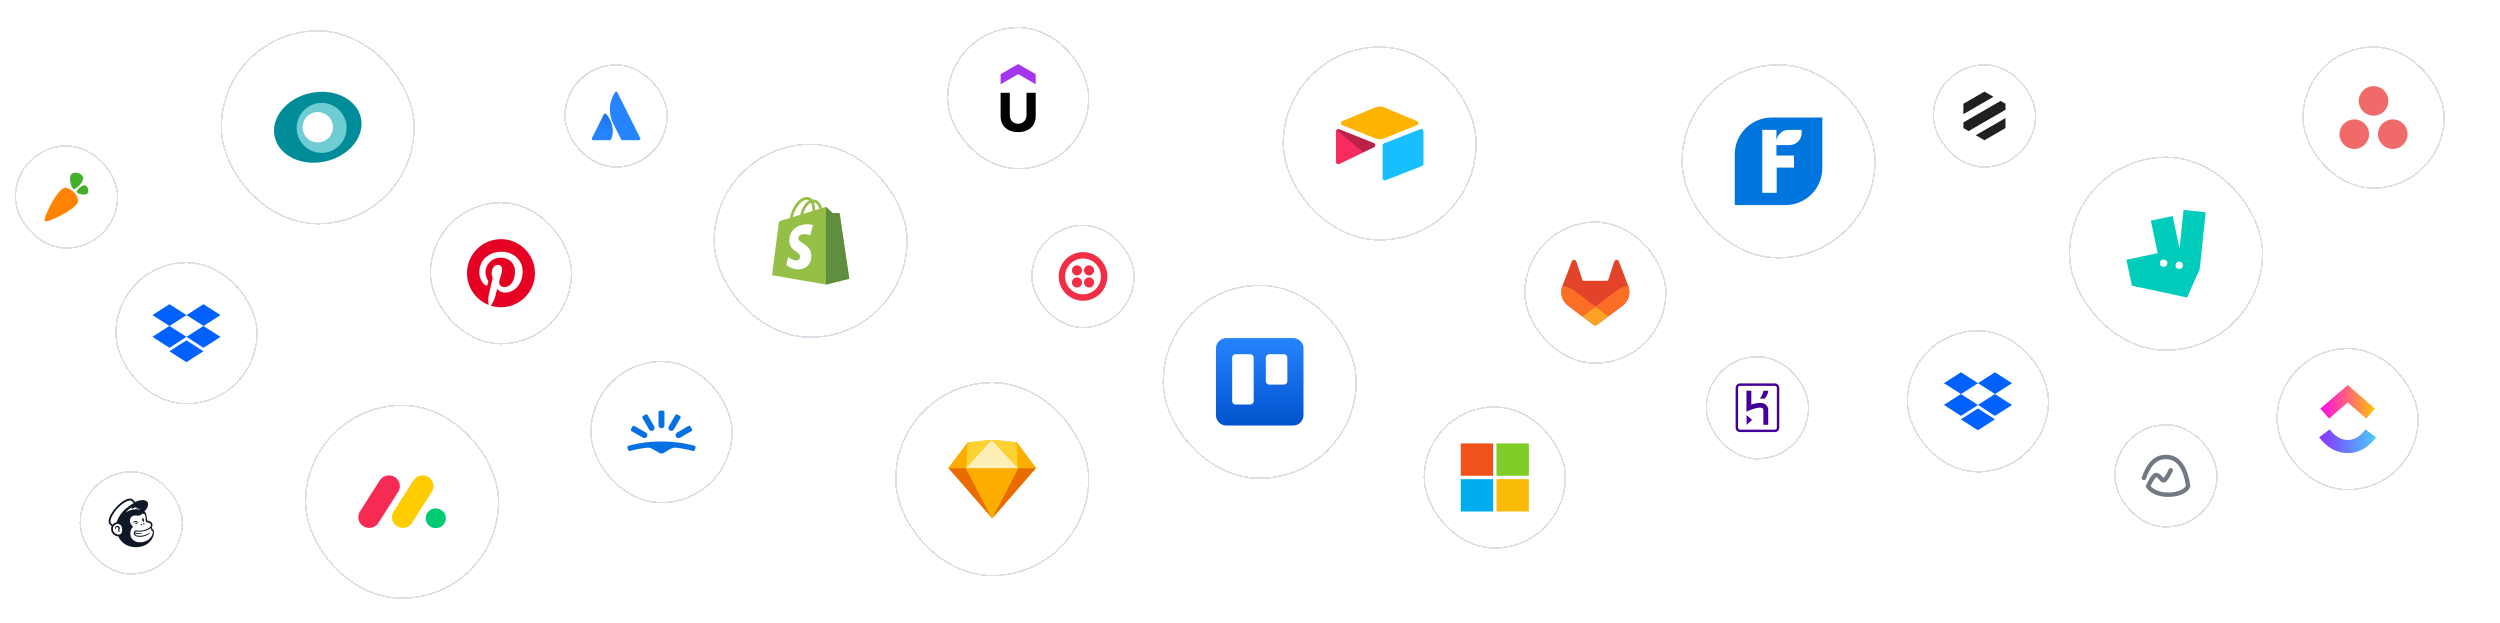 <svg width="1542" height="384" viewBox="0 0 1542 384" fill="none" xmlns="http://www.w3.org/2000/svg">
<rect width="1542" height="384" fill="white"/>
<g filter="url(#filter0_d_3_17260)">
<rect x="188" y="248.5" width="120" height="120" rx="60" fill="white" shape-rendering="crispEdges"/>
<rect x="188.5" y="249" width="119" height="119" rx="59.5" stroke="#DAE0E6" shape-rendering="crispEdges"/>
<path d="M227.717 324.608C226.524 324.611 225.351 324.297 224.318 323.698C223.286 323.099 222.431 322.236 221.841 321.198C221.26 320.168 220.97 318.999 221.002 317.817C221.035 316.634 221.389 315.483 222.025 314.486L234.127 295.482C234.747 294.46 235.626 293.621 236.676 293.051C237.725 292.481 238.908 292.199 240.101 292.236C241.295 292.264 242.459 292.609 243.474 293.235C244.49 293.862 245.322 294.746 245.883 295.799C247.011 297.933 246.87 300.499 245.519 302.502L233.425 321.506C232.812 322.462 231.967 323.247 230.969 323.79C229.971 324.332 228.853 324.614 227.717 324.608Z" fill="#F62B54"/>
<path d="M248.475 324.608C246.035 324.608 243.789 323.303 242.609 321.206C242.029 320.178 241.74 319.013 241.773 317.833C241.805 316.654 242.158 315.506 242.794 314.511L254.873 295.551C255.483 294.515 256.359 293.661 257.411 293.078C258.462 292.496 259.65 292.204 260.852 292.236C263.313 292.289 265.544 293.666 266.672 295.82C267.793 297.974 267.629 300.556 266.236 302.553L254.16 321.514C253.548 322.465 252.707 323.248 251.714 323.789C250.72 324.329 249.607 324.611 248.475 324.608Z" fill="#FFCC00"/>
<path d="M268.769 324.767C272.211 324.767 275 322.036 275 318.668C275 315.299 272.211 312.568 268.769 312.568C265.328 312.568 262.539 315.299 262.539 318.668C262.539 322.036 265.328 324.767 268.769 324.767Z" fill="#00CA72"/>
</g>
<g filter="url(#filter1_d_3_17260)">
<rect x="440" y="87.5" width="120" height="120" rx="60" fill="white" shape-rendering="crispEdges"/>
<rect x="440.5" y="88" width="119" height="119" rx="59.5" stroke="#DAE0E6" shape-rendering="crispEdges"/>
<path d="M517.911 130.898C517.874 130.625 517.635 130.474 517.438 130.458C517.241 130.441 513.397 130.383 513.397 130.383C513.397 130.383 510.182 127.261 509.865 126.943C509.547 126.625 508.927 126.721 508.686 126.793C508.686 126.793 508.082 126.98 507.071 127.294C506.901 126.745 506.653 126.071 506.297 125.394C505.153 123.21 503.477 122.055 501.451 122.052H501.444C501.303 122.052 501.163 122.065 501.023 122.077C500.963 122.005 500.903 121.935 500.84 121.866C499.957 120.922 498.826 120.462 497.47 120.502C494.855 120.577 492.249 122.467 490.137 125.822C488.651 128.183 487.52 131.15 487.199 133.446C484.195 134.377 482.095 135.027 482.049 135.042C480.532 135.518 480.485 135.565 480.287 136.994C480.14 138.074 476.173 168.75 476.173 168.75L509.418 174.5L523.827 170.918C523.827 170.918 517.949 131.171 517.911 130.898ZM505.406 127.809C504.641 128.046 503.77 128.315 502.826 128.607C502.807 127.283 502.65 125.44 502.032 123.848C504.017 124.224 504.994 126.47 505.406 127.809ZM501.087 129.147C499.345 129.686 497.443 130.275 495.536 130.865C496.073 128.811 497.09 126.766 498.339 125.425C498.804 124.926 499.454 124.371 500.224 124.053C500.948 125.563 501.105 127.701 501.087 129.147ZM497.523 122.243C498.137 122.23 498.654 122.365 499.096 122.655C498.389 123.022 497.706 123.55 497.064 124.237C495.403 126.02 494.13 128.787 493.622 131.457C492.038 131.947 490.489 132.428 489.063 132.868C489.963 128.666 493.485 122.36 497.523 122.243Z" fill="#95BF47"/>
<path d="M517.438 130.458C517.241 130.441 513.397 130.383 513.397 130.383C513.397 130.383 510.182 127.261 509.865 126.943C509.746 126.825 509.587 126.765 509.42 126.739L509.421 174.499L523.827 170.918C523.827 170.918 517.949 131.171 517.911 130.898C517.874 130.625 517.635 130.474 517.438 130.458Z" fill="#5E8E3E"/>
<path d="M501.433 137.867L499.76 144.128C499.76 144.128 497.893 143.279 495.68 143.418C492.435 143.623 492.401 145.67 492.434 146.184C492.61 148.984 499.977 149.595 500.39 156.154C500.715 161.313 497.653 164.843 493.241 165.122C487.945 165.456 485.03 162.332 485.03 162.332L486.152 157.559C486.152 157.559 489.087 159.773 491.436 159.625C492.97 159.528 493.518 158.28 493.463 157.397C493.232 153.745 487.234 153.96 486.855 147.959C486.535 142.909 489.852 137.791 497.171 137.33C499.99 137.148 501.433 137.867 501.433 137.867Z" fill="white"/>
</g>
<g filter="url(#filter2_d_3_17260)">
<rect x="136" y="17.5" width="120" height="120" rx="60" fill="white" shape-rendering="crispEdges"/>
<rect x="136.5" y="18" width="119" height="119" rx="59.5" stroke="#DAE0E6" shape-rendering="crispEdges"/>
<path d="M222.604 71.713C220.07 60.062 206.108 53.211 191.414 56.407C176.72 59.602 166.866 71.64 169.396 83.286C171.927 94.933 185.892 101.791 200.583 98.592C215.274 95.394 225.135 83.373 222.604 71.713ZM196.002 88.238C193.879 88.238 191.804 87.608 190.039 86.428C188.274 85.248 186.899 83.571 186.086 81.609C185.274 79.647 185.062 77.488 185.476 75.404C185.89 73.321 186.912 71.408 188.413 69.906C189.914 68.404 191.826 67.381 193.908 66.967C195.99 66.553 198.148 66.765 200.109 67.578C202.07 68.391 203.746 69.767 204.925 71.533C206.105 73.299 206.734 75.376 206.734 77.499C206.734 78.91 206.456 80.306 205.917 81.609C205.378 82.912 204.587 84.096 203.591 85.093C202.594 86.09 201.411 86.881 200.109 87.421C198.807 87.96 197.411 88.238 196.002 88.238Z" fill="#008C99"/>
<path d="M198.38 62.465C195.333 62.466 192.354 63.371 189.82 65.065C187.286 66.76 185.312 69.168 184.146 71.986C182.98 74.803 182.675 77.903 183.27 80.894C183.865 83.885 185.333 86.632 187.488 88.788C189.644 90.944 192.389 92.412 195.378 93.007C198.367 93.601 201.466 93.296 204.281 92.129C207.097 90.962 209.503 88.985 211.196 86.45C212.889 83.914 213.793 80.933 213.793 77.884C213.793 75.859 213.394 73.854 212.62 71.983C211.845 70.112 210.71 68.412 209.278 66.98C207.847 65.548 206.148 64.413 204.278 63.638C202.408 62.863 200.404 62.465 198.38 62.465ZM196.005 86.879C194.151 86.879 192.339 86.329 190.797 85.299C189.255 84.268 188.054 82.803 187.344 81.089C186.635 79.375 186.449 77.489 186.811 75.67C187.173 73.85 188.066 72.179 189.377 70.867C190.688 69.555 192.358 68.662 194.176 68.3C195.995 67.938 197.88 68.124 199.592 68.834C201.305 69.544 202.769 70.746 203.799 72.288C204.829 73.831 205.379 75.644 205.379 77.499C205.379 79.987 204.392 82.372 202.635 84.131C200.878 85.89 198.491 86.878 196.005 86.879Z" fill="#70CCD3"/>
</g>
<g filter="url(#filter3_d_3_17260)">
<rect x="265" y="123.5" width="88" height="88" rx="44" fill="white" shape-rendering="crispEdges"/>
<rect x="265.5" y="124" width="87" height="87" rx="43.5" stroke="#DAE0E6" shape-rendering="crispEdges"/>
<path d="M329.954 167.5C329.954 179.098 320.573 188.5 309 188.5C297.427 188.5 288.046 179.098 288.046 167.5C288.046 155.902 297.427 146.5 309 146.5C320.573 146.5 329.954 155.902 329.954 167.5Z" fill="white"/>
<path d="M309 146.5C297.427 146.5 288.046 155.902 288.046 167.5C288.046 176.397 293.566 183.999 301.361 187.059C301.178 185.398 301.012 182.842 301.434 181.029C301.815 179.39 303.891 170.59 303.891 170.59C303.891 170.59 303.264 169.332 303.264 167.472C303.264 164.552 304.953 162.372 307.056 162.372C308.844 162.372 309.707 163.717 309.707 165.33C309.707 167.132 308.562 169.826 307.972 172.323C307.478 174.413 309.018 176.117 311.075 176.117C314.799 176.117 317.662 172.182 317.662 166.501C317.662 161.473 314.057 157.957 308.909 157.957C302.947 157.957 299.447 162.439 299.447 167.071C299.447 168.876 300.141 170.811 301.007 171.863C301.178 172.071 301.203 172.253 301.152 172.465C300.993 173.129 300.639 174.555 300.57 174.847C300.479 175.231 300.266 175.313 299.869 175.128C297.252 173.907 295.616 170.072 295.616 166.992C295.616 160.368 300.419 154.284 309.461 154.284C316.73 154.284 322.379 159.475 322.379 166.413C322.379 173.65 317.826 179.475 311.506 179.475C309.382 179.475 307.386 178.369 306.703 177.064C306.703 177.064 305.652 181.073 305.398 182.056C304.924 183.88 303.647 186.166 302.793 187.561C304.754 188.169 306.84 188.5 309 188.5C320.573 188.5 329.954 179.098 329.954 167.5C329.954 155.902 320.573 146.5 309 146.5Z" fill="#E60023"/>
</g>
<g filter="url(#filter4_d_3_17260)">
<rect x="71" y="160.5" width="88" height="88" rx="44" fill="white" shape-rendering="crispEdges"/>
<rect x="71.5" y="161" width="87" height="87" rx="43.5" stroke="#DAE0E6" shape-rendering="crispEdges"/>
<path d="M115.028 193.351L104.514 200.074L115.028 206.797L104.514 213.52L94 206.741L104.514 200.018L94 193.351L104.514 186.628L115.028 193.351ZM104.458 215.649L114.972 208.926L125.486 215.649L114.972 222.372L104.458 215.649ZM115.028 206.741L125.542 200.018L115.028 193.351L125.486 186.628L136 193.351L125.486 200.074L136 206.797L125.486 213.52L115.028 206.741Z" fill="#0061FF"/>
</g>
<g filter="url(#filter5_d_3_17260)">
<rect x="364" y="221.5" width="88" height="88" rx="44" fill="white" shape-rendering="crispEdges"/>
<rect x="364.5" y="222" width="87" height="87" rx="43.5" stroke="#DAE0E6" shape-rendering="crispEdges"/>
<path d="M408 278.747C408.441 278.747 408.861 278.642 409.26 278.411L413.857 275.766C414.781 275.241 415.851 275.01 416.922 275.136C422.506 275.787 426.411 276.836 427.566 277.172C427.797 277.235 428.07 277.151 428.216 276.962C428.406 276.731 428.636 276.354 428.825 275.808C428.993 275.283 429.014 274.842 428.993 274.527C428.972 274.275 428.804 274.044 428.552 273.981C426.747 273.456 418.749 271.294 408 271.294C397.251 271.294 389.253 273.456 387.448 273.981C387.196 274.044 387.028 274.275 387.007 274.527C386.986 274.821 387.007 275.262 387.175 275.808C387.342 276.354 387.595 276.731 387.783 276.962C387.93 277.151 388.203 277.235 388.434 277.172C389.589 276.836 393.515 275.787 399.078 275.136C400.148 275.01 401.219 275.241 402.143 275.766L406.74 278.411C407.139 278.642 407.58 278.747 408 278.747ZM400.337 263.862C400.589 264.303 400.988 264.597 401.45 264.723C401.912 264.849 402.395 264.786 402.836 264.534C403.276 264.282 403.57 263.883 403.696 263.422C403.822 262.96 403.759 262.477 403.507 262.036L399.372 254.877C399.246 254.646 398.973 254.562 398.721 254.583C398.385 254.604 397.923 254.772 397.377 255.087C396.832 255.402 396.454 255.717 396.265 255.99C396.118 256.2 396.076 256.473 396.202 256.704L400.337 263.862ZM396.559 268.985C396.999 269.237 397.503 269.279 397.944 269.174C398.406 269.048 398.805 268.754 399.057 268.313C399.309 267.872 399.351 267.368 399.246 266.927C399.141 266.487 398.826 266.067 398.385 265.815L391.226 261.679C390.995 261.553 390.723 261.595 390.513 261.742C390.24 261.931 389.925 262.309 389.61 262.855C389.295 263.401 389.127 263.862 389.106 264.198C389.085 264.471 389.19 264.723 389.4 264.849L396.559 268.985ZM409.826 261.322C409.826 261.826 409.616 262.288 409.302 262.624C408.966 262.96 408.525 263.149 408 263.149C407.496 263.149 407.034 262.939 406.698 262.624C406.363 262.288 406.174 261.847 406.174 261.322V253.072C406.174 252.799 406.342 252.589 406.593 252.484C406.887 252.337 407.37 252.253 408 252.253C408.63 252.253 409.113 252.337 409.406 252.484C409.637 252.61 409.826 252.799 409.826 253.072V261.322ZM415.663 263.862C415.411 264.303 415.012 264.597 414.55 264.723C414.088 264.849 413.605 264.786 413.164 264.534C412.724 264.282 412.43 263.883 412.304 263.422C412.178 262.96 412.241 262.477 412.493 262.036L416.628 254.877C416.754 254.646 417.027 254.562 417.279 254.583C417.615 254.604 418.077 254.772 418.623 255.087C419.168 255.402 419.546 255.717 419.735 255.99C419.882 256.2 419.924 256.473 419.798 256.704L415.663 263.862ZM419.441 268.985C419.001 269.237 418.497 269.279 418.056 269.174C417.594 269.048 417.195 268.754 416.943 268.313C416.691 267.872 416.649 267.368 416.754 266.927C416.88 266.466 417.174 266.067 417.615 265.815L424.774 261.679C425.005 261.553 425.278 261.595 425.487 261.742C425.76 261.931 426.075 262.309 426.39 262.855C426.705 263.401 426.873 263.862 426.894 264.198C426.915 264.471 426.81 264.723 426.6 264.849L419.441 268.985Z" fill="#0770E3"/>
</g>
<g filter="url(#filter6_d_3_17260)">
<rect x="584" y="15.5" width="88" height="88" rx="44" fill="white" shape-rendering="crispEdges"/>
<rect x="584.5" y="16" width="87" height="87" rx="43.5" stroke="#DAE0E6" shape-rendering="crispEdges"/>
<path d="M638.822 51.007L627.998 44.754L617.177 51.007V44.754L628 38.5L638.823 44.754L638.822 51.007Z" fill="#A435F0"/>
<path d="M622.847 56.26V70.044C622.847 73.605 625.505 75.342 628 75.342C630.517 75.342 633.155 73.56 633.155 69.997V56.26H638.823V70.373C638.823 73.654 637.792 76.185 635.732 77.921C633.669 79.655 631.093 80.5 627.951 80.5C624.813 80.5 622.236 79.657 620.223 77.921C618.208 76.186 617.177 73.75 617.177 70.513V56.26H622.847Z" fill="black"/>
</g>
<g filter="url(#filter7_d_3_17260)">
<rect x="878" y="249.5" width="88" height="88" rx="44" fill="white" shape-rendering="crispEdges"/>
<rect x="878.5" y="250" width="87" height="87" rx="43.5" stroke="#DAE0E6" shape-rendering="crispEdges"/>
<path d="M920.961 292.458H901.003V272.5H920.961V292.458Z" fill="#F1511B"/>
<path d="M942.997 292.458H923.039V272.5H942.997V292.458Z" fill="#80CC28"/>
<path d="M920.96 314.5H901.003V294.542H920.96V314.5Z" fill="#00ADEF"/>
<path d="M942.997 314.5H923.039V294.542H942.997V314.5Z" fill="#FBBC09"/>
</g>
<g filter="url(#filter8_d_3_17260)">
<rect x="940" y="135.5" width="88" height="88" rx="44" fill="white" shape-rendering="crispEdges"/>
<rect x="940.5" y="136" width="87" height="87" rx="43.5" stroke="#DAE0E6" shape-rendering="crispEdges"/>
<path d="M1004.99 178.627C1005.05 179.775 1004.91 180.904 1004.58 182.013C1004.27 183.103 1003.78 184.154 1003.13 185.088C1002.49 186.041 1001.69 186.878 1000.78 187.559L1000.76 187.579L992.001 194.137L987.672 197.406L985.059 199.391C984.903 199.508 984.734 199.592 984.552 199.644C984.37 199.709 984.182 199.741 983.987 199.741C983.792 199.741 983.603 199.709 983.421 199.644C983.239 199.592 983.077 199.508 982.934 199.391L980.302 197.406L975.993 194.137L967.296 187.618L967.257 187.579L967.218 187.559C966.321 186.878 965.522 186.041 964.878 185.088C964.215 184.154 963.728 183.103 963.416 182.013C963.104 180.904 962.968 179.775 963.006 178.627C963.065 177.479 963.299 176.35 963.708 175.28L963.767 175.143L969.48 160.217C969.506 160.139 969.538 160.068 969.577 160.003C969.616 159.938 969.662 159.873 969.714 159.808C969.766 159.744 969.818 159.685 969.87 159.633C969.935 159.581 970 159.536 970.065 159.497C970.26 159.38 970.494 159.302 970.728 159.264C970.962 159.244 971.196 159.283 971.41 159.361C971.644 159.439 971.839 159.575 971.995 159.75C972.151 159.925 972.268 160.139 972.327 160.373L976.187 172.185H991.806L995.666 160.373C995.744 160.139 995.842 159.925 996.017 159.75C996.173 159.575 996.368 159.439 996.583 159.361C996.817 159.283 997.051 159.244 997.285 159.264C997.519 159.302 997.733 159.38 997.948 159.497C998.013 159.536 998.071 159.581 998.123 159.633C998.188 159.685 998.247 159.744 998.299 159.808L998.416 160.003C998.455 160.068 998.494 160.139 998.533 160.217L1004.25 175.124L1004.3 175.28C1004.71 176.35 1004.95 177.479 1004.99 178.627Z" fill="#E24329"/>
<path d="M1004.99 178.627C1005.05 179.775 1004.91 180.904 1004.6 182.013C1004.27 183.103 1003.78 184.154 1003.13 185.088C1002.49 186.041 1001.69 186.878 1000.78 187.559L1000.76 187.579L992.001 194.137L984.006 188.085L996.563 178.588C997.122 178.16 997.707 177.771 998.318 177.42C998.929 177.057 999.56 176.733 1000.21 176.447C1000.86 176.149 1001.52 175.889 1002.2 175.669C1002.86 175.448 1003.54 175.267 1004.25 175.124L1004.3 175.28C1004.71 176.35 1004.95 177.479 1004.99 178.627Z" fill="#FC6D26"/>
<path d="M984.006 188.085L992.001 194.137L987.672 197.406L985.059 199.391C984.903 199.508 984.734 199.592 984.552 199.644C984.37 199.709 984.182 199.741 983.987 199.741C983.792 199.741 983.603 199.709 983.421 199.644C983.239 199.592 983.077 199.508 982.934 199.391L980.302 197.406L975.993 194.137L984.006 188.085Z" fill="#FCA326"/>
<path d="M983.987 188.085L975.993 194.137L967.296 187.618L967.257 187.579L967.218 187.559C966.321 186.878 965.522 186.041 964.878 185.088C964.215 184.154 963.728 183.103 963.416 182.013C963.104 180.904 962.968 179.775 963.006 178.627C963.065 177.479 963.299 176.35 963.708 175.28L963.767 175.143C964.456 175.286 965.138 175.462 965.814 175.669C966.49 175.89 967.153 176.149 967.803 176.448C968.44 176.733 969.064 177.057 969.675 177.421C970.286 177.784 970.877 178.173 971.449 178.588L983.987 188.085Z" fill="#FC6D26"/>
</g>
<g filter="url(#filter9_d_3_17260)">
<rect x="636" y="137.5" width="64" height="64" rx="32" fill="white" shape-rendering="crispEdges"/>
<rect x="636.5" y="138" width="63" height="63" rx="31.5" stroke="#DAE0E6" shape-rendering="crispEdges"/>
<path d="M668 154.5C659.72 154.5 653 161.22 653 169.5C653 177.78 659.72 184.5 668 184.5C676.28 184.5 683 177.78 683 169.5C683 161.22 676.28 154.5 668 154.5ZM668 180.54C661.88 180.54 656.96 175.62 656.96 169.5C656.96 163.38 661.88 158.46 668 158.46C674.12 158.46 679.04 163.38 679.04 169.5C679.04 175.62 674.12 180.54 668 180.54Z" fill="#F12E45"/>
<path d="M671.72 168.9C673.443 168.9 674.84 167.503 674.84 165.78C674.84 164.057 673.443 162.66 671.72 162.66C669.997 162.66 668.6 164.057 668.6 165.78C668.6 167.503 669.997 168.9 671.72 168.9Z" fill="#F12E45"/>
<path d="M671.72 176.34C673.443 176.34 674.84 174.943 674.84 173.22C674.84 171.497 673.443 170.1 671.72 170.1C669.997 170.1 668.6 171.497 668.6 173.22C668.6 174.943 669.997 176.34 671.72 176.34Z" fill="#F12E45"/>
<path d="M664.28 176.34C666.003 176.34 667.4 174.943 667.4 173.22C667.4 171.497 666.003 170.1 664.28 170.1C662.557 170.1 661.16 171.497 661.16 173.22C661.16 174.943 662.557 176.34 664.28 176.34Z" fill="#F12E45"/>
<path d="M664.28 168.9C666.003 168.9 667.4 167.503 667.4 165.78C667.4 164.057 666.003 162.66 664.28 162.66C662.557 162.66 661.16 164.057 661.16 165.78C661.16 167.503 662.557 168.9 664.28 168.9Z" fill="#F12E45"/>
</g>
<g filter="url(#filter10_d_3_17260)">
<rect x="1052" y="218.5" width="64" height="64" rx="32" fill="white" shape-rendering="crispEdges"/>
<rect x="1052.5" y="219" width="63" height="63" rx="31.5" stroke="#DAE0E6" shape-rendering="crispEdges"/>
<path d="M1094.76 235.5H1073.24C1071.74 235.5 1070.54 236.7 1070.54 238.2V262.8C1070.54 264.3 1071.74 265.5 1073.24 265.5H1094.76C1096.26 265.5 1097.46 264.3 1097.46 262.8V238.2C1097.46 236.7 1096.26 235.5 1094.76 235.5ZM1095.96 262.8C1095.96 263.475 1095.44 264 1094.76 264H1073.24C1072.56 264 1072.04 263.475 1072.04 262.8V238.2C1072.04 237.525 1072.56 237 1073.24 237H1094.76C1095.44 237 1095.96 237.525 1095.96 238.2V262.8ZM1077.29 261L1080.66 258L1077.29 255V261ZM1089.44 248.85C1088.84 248.25 1087.71 247.5 1085.84 247.5C1083.81 247.5 1081.71 248.025 1080.21 248.55V240H1077.21V252.975L1079.31 252C1079.31 252 1082.76 250.425 1085.76 250.425C1087.26 250.425 1087.64 251.25 1087.64 252V261H1090.64V252C1090.71 251.775 1090.71 250.125 1089.44 248.85ZM1085.46 244.875H1088.46C1089.81 243.3 1090.49 241.725 1090.71 240H1087.71C1087.41 241.725 1086.66 243.3 1085.46 244.875Z" fill="#430098"/>
</g>
<g filter="url(#filter11_d_3_17260)">
<rect x="1192" y="38.5" width="64" height="64" rx="32" fill="white" shape-rendering="crispEdges"/>
<rect x="1192.5" y="39" width="63" height="63" rx="31.5" stroke="#DAE0E6" shape-rendering="crispEdges"/>
<path d="M1229.56 58.714L1211.01 69.429V63L1224 55.5L1229.56 58.714Z" fill="#221F20"/>
<path d="M1236.99 63V66.709L1214.22 79.854L1211.01 78V74.511L1233.96 61.255L1236.99 63Z" fill="#221F20"/>
<path d="M1218.62 82.396L1236.99 71.791V78L1224 85.5L1218.62 82.396Z" fill="#221F20"/>
</g>
<g filter="url(#filter12_d_3_17260)">
<rect x="1304" y="260.5" width="64" height="64" rx="32" fill="white" shape-rendering="crispEdges"/>
<rect x="1304.5" y="261" width="63" height="63" rx="31.5" stroke="#DAE0E6" shape-rendering="crispEdges"/>
<path fill-rule="evenodd" clip-rule="evenodd" d="M1326.37 283.719C1328.77 281.121 1331.89 279.491 1335.96 279.491C1342.48 279.491 1346.15 283.827 1348.17 288.192C1349.95 292.029 1350.6 296.157 1350.88 297.988C1350.92 298.227 1350.95 298.427 1350.98 298.582C1351.02 298.818 1351 299.06 1350.92 299.284C1350.18 301.299 1348.33 302.77 1346.19 303.75C1344.02 304.748 1341.35 305.342 1338.62 305.479C1333.23 305.748 1327.02 304.253 1323.83 299.81C1323.28 299.046 1323.57 298.751 1323.68 298.492L1323.68 298.484C1323.68 298.48 1323.68 298.474 1323.69 298.466C1323.69 298.451 1323.7 298.429 1323.71 298.4C1323.74 298.343 1323.77 298.261 1323.82 298.158C1323.91 297.952 1324.04 297.66 1324.2 297.311C1324.52 296.616 1324.98 295.682 1325.52 294.748C1326.04 293.827 1326.68 292.845 1327.36 292.091C1327.7 291.714 1328.09 291.347 1328.53 291.078C1328.96 290.81 1329.55 290.578 1330.22 290.647C1331.9 290.822 1333 292.122 1333.62 292.868L1333.64 292.884C1333.69 292.944 1333.74 293.001 1333.78 293.055C1334.07 293.398 1334.27 293.636 1334.46 293.813C1334.5 293.773 1334.54 293.727 1334.59 293.674C1334.9 293.328 1335.27 292.814 1335.66 292.19C1336.44 290.951 1337.21 289.452 1337.67 288.452C1337.99 287.77 1338.8 287.476 1339.48 287.795C1340.16 288.114 1340.46 288.925 1340.14 289.607C1339.64 290.672 1338.82 292.277 1337.96 293.642C1337.54 294.319 1337.07 294.981 1336.62 295.493C1336.39 295.749 1336.13 296.003 1335.84 296.206C1335.58 296.394 1335.17 296.632 1334.65 296.659C1333.75 296.705 1333.08 296.234 1332.66 295.861C1332.31 295.54 1331.96 295.125 1331.68 294.789C1331.64 294.737 1331.6 294.687 1331.56 294.639C1330.87 293.818 1330.44 293.445 1330.01 293.368C1329.99 293.376 1329.97 293.386 1329.95 293.402C1329.81 293.485 1329.62 293.647 1329.37 293.917C1328.89 294.457 1328.37 295.242 1327.88 296.101C1327.4 296.948 1326.97 297.809 1326.67 298.463C1326.61 298.587 1326.56 298.704 1326.51 298.811C1329.05 301.726 1333.78 302.992 1338.48 302.757C1340.94 302.634 1343.26 302.1 1345.06 301.274C1346.72 300.511 1347.77 299.581 1348.23 298.647C1348.22 298.564 1348.21 298.477 1348.19 298.386C1347.89 296.513 1347.31 292.795 1345.7 289.34C1343.89 285.437 1340.97 282.216 1335.96 282.216C1332.72 282.216 1330.31 283.473 1328.37 285.569C1326.39 287.714 1324.89 290.76 1323.64 294.314C1323.39 295.024 1322.62 295.396 1321.91 295.146C1321.2 294.895 1320.83 294.117 1321.08 293.407C1322.37 289.727 1324.02 286.269 1326.37 283.719Z" fill="#737885"/>
</g>
<g filter="url(#filter13_d_3_17260)">
<rect x="348" y="38.5" width="64" height="64" rx="32" fill="white" shape-rendering="crispEdges"/>
<rect x="348.5" y="39" width="63" height="63" rx="31.5" stroke="#DAE0E6" shape-rendering="crispEdges"/>
<path d="M373.904 69.343C373.815 69.227 373.697 69.135 373.562 69.077C373.427 69.019 373.279 68.997 373.133 69.013C372.987 69.029 372.848 69.082 372.729 69.168C372.61 69.254 372.514 69.369 372.453 69.502L365.093 84.221C365.026 84.355 364.994 84.503 365.001 84.653C365.007 84.803 365.052 84.949 365.131 85.076C365.209 85.204 365.319 85.309 365.45 85.382C365.581 85.456 365.728 85.494 365.878 85.495H376.125C376.291 85.498 376.455 85.452 376.595 85.364C376.735 85.275 376.846 85.147 376.914 84.996C379.123 80.462 377.785 73.492 373.904 69.343Z" fill="url(#paint0_linear_3_17260)"/>
<path d="M379.304 55.976C377.47 58.798 376.4 62.049 376.202 65.409C376.003 68.77 376.681 72.124 378.17 75.143L383.136 84.996C383.208 85.142 383.32 85.266 383.458 85.352C383.597 85.439 383.757 85.485 383.92 85.486H394.168C394.311 85.474 394.45 85.428 394.572 85.352C394.695 85.275 394.797 85.171 394.871 85.048C394.945 84.924 394.989 84.784 394.998 84.641C395.007 84.497 394.982 84.353 394.925 84.221L380.8 55.976C380.733 55.835 380.627 55.716 380.494 55.633C380.362 55.549 380.209 55.505 380.052 55.505C379.896 55.505 379.743 55.549 379.61 55.633C379.478 55.716 379.372 55.835 379.304 55.976Z" fill="#2684FF"/>
</g>
<g filter="url(#filter14_d_3_17260)">
<rect x="9" y="88.5" width="64" height="64" rx="32" fill="white" shape-rendering="crispEdges"/>
<rect x="9.5" y="89" width="63" height="63" rx="31.5" stroke="#DAE0E6" shape-rendering="crispEdges"/>
<path d="M45.535 117.522C47.314 119.307 48.769 122.228 47.937 123.964C45.71 128.606 29.098 136.748 27.687 135.338C26.276 133.93 34.437 117.341 39.088 115.117C40.827 114.286 43.754 115.738 45.543 117.514C45.543 117.514 45.54 117.518 45.535 117.522Z" fill="#FF8200"/>
<path d="M54.337 115.562C54.048 114.495 53.311 113.415 52.21 113.288C50.191 113.054 47.01 116.616 47.237 117.461C47.465 118.307 51.96 119.797 53.638 118.593C54.503 117.972 54.621 116.63 54.337 115.562ZM48.09 105.693C49.589 106.099 51.105 107.13 51.284 108.67C51.613 111.495 46.609 115.948 45.422 115.631C44.234 115.313 42.141 109.022 43.833 106.672C44.706 105.46 46.588 105.296 48.09 105.693Z" fill="#43B02A"/>
</g>
<g filter="url(#filter15_d_3_17260)">
<rect x="49" y="289.5" width="64" height="64" rx="32" fill="white" shape-rendering="crispEdges"/>
<rect x="49.5" y="290" width="63" height="63" rx="31.5" stroke="#DAE0E6" shape-rendering="crispEdges"/>
<path fill-rule="evenodd" clip-rule="evenodd" d="M88.156 320.762H88.819C88.914 320.477 88.914 320.098 88.819 319.625C88.63 318.961 88.44 318.488 88.061 318.582C87.682 318.677 87.588 319.151 87.777 319.909C87.872 320.193 88.061 320.572 88.156 320.762Z" fill="#101828"/>
<path fill-rule="evenodd" clip-rule="evenodd" d="M84.65 321.33C84.935 321.425 85.124 321.52 85.219 321.425C85.219 321.425 85.219 321.33 85.219 321.141C85.029 320.856 84.745 320.667 84.461 320.477C83.798 320.193 83.04 320.288 82.471 320.762C82.282 320.951 82.092 321.141 82.092 321.235C82.092 321.235 82.092 321.33 82.187 321.33C82.376 321.33 82.945 321.046 83.608 321.046C83.987 321.046 84.366 321.141 84.65 321.33Z" fill="#101828"/>
<path fill-rule="evenodd" clip-rule="evenodd" d="M84.082 321.614C83.703 321.709 83.513 321.804 83.324 321.899C83.229 321.993 83.134 322.088 83.134 322.183V322.278H83.229C83.324 322.278 83.513 322.183 83.513 322.183C84.082 321.993 84.366 321.993 84.745 322.088H85.029V321.993C84.935 321.804 84.556 321.614 84.082 321.614Z" fill="#101828"/>
<path fill-rule="evenodd" clip-rule="evenodd" d="M87.019 322.941C87.303 323.036 87.588 323.036 87.682 322.846C87.777 322.657 87.682 322.372 87.398 322.278C87.114 322.183 86.829 322.183 86.735 322.372C86.64 322.467 86.735 322.751 87.019 322.941Z" fill="#101828"/>
<path fill-rule="evenodd" clip-rule="evenodd" d="M88.724 321.425C88.535 321.425 88.345 321.614 88.345 321.993C88.345 322.278 88.535 322.562 88.724 322.562C88.914 322.562 89.103 322.372 89.103 321.993C89.103 321.709 88.914 321.425 88.724 321.425Z" fill="#101828"/>
<path fill-rule="evenodd" clip-rule="evenodd" d="M74.323 326.731C74.228 326.636 74.228 326.731 74.134 326.731C74.039 326.731 74.039 326.731 73.944 326.731C73.755 326.731 73.66 326.636 73.565 326.541C73.47 326.352 73.47 326.162 73.565 325.878C73.565 325.878 73.565 325.783 73.66 325.783C73.849 325.404 74.134 324.741 73.755 324.172C73.47 323.699 73.091 323.415 72.618 323.32C72.144 323.225 71.67 323.415 71.386 323.793C70.912 324.267 70.817 325.025 70.912 325.309C70.912 325.404 71.007 325.404 71.007 325.404C71.102 325.404 71.196 325.309 71.291 325.12C71.291 325.12 71.291 325.12 71.291 325.025C71.291 324.93 71.386 324.741 71.481 324.551C71.575 324.362 71.765 324.267 72.049 324.172C72.239 324.078 72.523 324.172 72.712 324.267C72.997 324.457 73.186 324.93 72.997 325.309C72.902 325.499 72.807 325.878 72.807 326.162C72.902 326.825 73.281 327.015 73.565 327.11C73.944 327.11 74.134 326.92 74.228 326.825C74.418 326.731 74.418 326.731 74.323 326.731Z" fill="#101828"/>
<path d="M94.03 325.499C94.03 325.499 93.935 325.12 93.841 324.741C93.746 324.362 93.651 324.078 93.651 324.078C94.125 323.415 94.125 322.751 94.03 322.372C93.935 321.899 93.746 321.52 93.367 321.141C92.988 320.762 92.23 320.383 91.188 320.098C91.093 320.098 90.714 319.909 90.619 319.909C90.619 319.909 90.619 318.582 90.525 318.014C90.525 317.635 90.43 316.972 90.24 316.403C90.051 315.551 89.577 314.887 89.103 314.414C90.525 312.992 91.377 311.382 91.377 310.055C91.377 307.497 88.156 306.645 84.271 308.255L83.419 308.634L81.903 307.118C77.45 303.234 63.333 318.772 67.88 322.657L68.828 323.509C68.544 324.172 68.449 324.93 68.544 325.783C68.638 326.825 69.207 327.868 70.059 328.626C70.912 329.384 71.954 329.857 72.997 329.857C74.702 333.931 78.776 336.395 83.419 336.489C88.44 336.679 92.704 334.31 94.409 330.047C94.504 329.762 94.978 328.436 94.978 327.204C95.167 326.067 94.504 325.499 94.03 325.499ZM73.47 328.72C73.281 328.72 73.186 328.72 72.997 328.72C71.481 328.72 69.87 327.299 69.68 325.688C69.491 323.888 70.439 322.562 72.049 322.183C72.239 322.183 72.523 322.088 72.712 322.088C73.66 322.183 74.986 322.846 75.27 324.836C75.555 326.636 75.176 328.436 73.47 328.72ZM71.86 321.141C70.817 321.33 69.965 321.899 69.396 322.657C69.112 322.372 68.449 321.899 68.354 321.614C67.501 320.004 69.302 316.782 70.533 314.982C73.66 310.529 78.587 307.118 80.861 307.781C81.24 307.876 82.471 309.297 82.471 309.297C82.471 309.297 80.197 310.529 78.113 312.329C75.27 314.508 73.091 317.73 71.86 321.141ZM87.777 328.057C87.777 327.962 87.777 327.868 87.777 327.868C87.777 327.868 85.408 328.247 83.134 327.394C83.419 326.636 83.987 326.92 85.029 326.92C86.829 327.015 88.345 326.731 89.577 326.446C90.619 326.162 91.946 325.594 92.988 324.741C93.367 325.499 93.462 326.352 93.462 326.352C93.462 326.352 93.746 326.257 93.935 326.446C94.125 326.541 94.314 326.825 94.22 327.583C94.03 328.91 93.462 329.952 92.514 330.994C91.946 331.657 91.283 332.131 90.43 332.51C90.051 332.7 89.577 332.889 89.103 333.079C85.503 334.216 81.903 332.984 80.766 330.236C80.671 330.047 80.576 329.857 80.576 329.573C80.103 327.773 80.481 325.594 81.808 324.267C81.903 324.172 81.998 324.078 81.998 323.983C81.998 323.888 81.903 323.793 81.903 323.699C81.429 323.036 79.818 321.899 80.197 319.625C80.387 318.014 81.808 316.877 83.134 316.972H83.419C83.987 316.972 84.461 317.067 84.935 317.067C85.693 317.067 86.451 316.972 87.209 316.309C87.493 316.119 87.682 315.835 88.061 315.835H88.44C88.63 315.835 88.819 315.93 89.009 316.024C89.672 316.498 89.767 317.54 89.767 318.298C89.767 318.772 89.861 319.814 89.861 320.098C89.861 320.762 90.051 320.951 90.43 321.046C90.619 321.141 90.809 321.141 91.093 321.235C91.946 321.52 92.514 321.709 92.799 322.088C92.988 322.278 93.083 322.467 93.083 322.751C93.177 323.509 92.514 324.457 90.714 325.309C88.724 326.257 86.261 326.446 84.65 326.257C84.556 326.257 84.082 326.162 84.082 326.162C82.755 325.973 81.998 327.678 82.755 328.91C83.229 329.668 84.65 330.141 86.072 330.141C89.293 330.141 91.756 328.72 92.704 327.583C92.704 327.583 92.704 327.583 92.799 327.489C92.799 327.394 92.799 327.394 92.704 327.394C91.946 327.868 88.63 329.952 85.029 329.384C85.029 329.384 84.556 329.289 84.177 329.194C83.892 329.099 83.229 328.72 83.134 328.057C85.882 328.91 87.777 328.057 87.777 328.057ZM77.639 314.982C78.776 313.656 80.103 312.613 81.334 311.95C81.334 311.95 81.429 311.95 81.429 312.045C81.334 312.235 81.145 312.613 81.05 312.898C81.05 312.898 81.05 312.992 81.145 312.992C81.903 312.519 83.229 311.95 84.366 311.856C84.461 311.856 84.461 311.95 84.366 311.95C84.177 312.045 83.987 312.235 83.892 312.424V312.519C84.745 312.519 85.882 312.803 86.64 313.277C86.735 313.277 86.64 313.371 86.64 313.371C85.503 313.087 83.608 312.898 81.713 313.371C79.913 313.75 78.587 314.414 77.639 314.982C77.639 315.172 77.544 315.077 77.639 314.982Z" fill="#101828"/>
</g>
<g filter="url(#filter16_d_3_17260)">
<rect x="1176" y="202.5" width="88" height="88" rx="44" fill="white" shape-rendering="crispEdges"/>
<rect x="1176.5" y="203" width="87" height="87" rx="43.5" stroke="#DAE0E6" shape-rendering="crispEdges"/>
<path d="M1220.03 235.351L1209.51 242.074L1220.03 248.797L1209.51 255.52L1199 248.741L1209.51 242.018L1199 235.351L1209.51 228.628L1220.03 235.351ZM1209.46 257.649L1219.97 250.926L1230.49 257.649L1219.97 264.372L1209.46 257.649ZM1220.03 248.741L1230.54 242.018L1220.03 235.351L1230.49 228.628L1241 235.351L1230.49 242.074L1241 248.797L1230.49 255.52L1220.03 248.741Z" fill="#0061FF"/>
</g>
<g filter="url(#filter17_d_3_17260)">
<rect x="1404" y="213.5" width="88" height="88" rx="44" fill="white" shape-rendering="crispEdges"/>
<rect x="1404.5" y="214" width="87" height="87" rx="43.5" stroke="#DAE0E6" shape-rendering="crispEdges"/>
<path fill-rule="evenodd" clip-rule="evenodd" d="M1430.46 268.767L1436.94 263.819C1440.37 268.298 1444.03 270.362 1448.09 270.362C1452.14 270.362 1455.69 268.322 1458.98 263.878L1465.54 268.708C1460.8 275.115 1454.91 278.5 1448.09 278.5C1441.3 278.5 1435.35 275.139 1430.46 268.767Z" fill="url(#paint1_linear_3_17260)"/>
<path fill-rule="evenodd" clip-rule="evenodd" d="M1448.07 247.262L1436.55 257.171L1431.23 251.006L1448.1 236.5L1464.84 251.017L1459.49 257.16L1448.07 247.262Z" fill="url(#paint2_linear_3_17260)"/>
</g>
<g filter="url(#filter18_d_3_17260)">
<rect x="1420" y="27.5" width="88" height="88" rx="44" fill="white" shape-rendering="crispEdges"/>
<rect x="1420.5" y="28" width="87" height="87" rx="43.5" stroke="#DAE0E6" shape-rendering="crispEdges"/>
<path fill-rule="evenodd" clip-rule="evenodd" d="M1475.87 72.639C1470.82 72.639 1466.73 76.722 1466.73 81.758C1466.73 86.794 1470.82 90.876 1475.87 90.876C1480.91 90.876 1485 86.794 1485 81.758C1485 76.722 1480.91 72.639 1475.87 72.639ZM1452.13 72.64C1447.09 72.64 1443 76.722 1443 81.758C1443 86.794 1447.09 90.876 1452.13 90.876C1457.18 90.876 1461.27 86.794 1461.27 81.758C1461.27 76.722 1457.18 72.64 1452.13 72.64ZM1473.13 61.242C1473.13 66.278 1469.04 70.361 1464 70.361C1458.96 70.361 1454.87 66.278 1454.87 61.242C1454.87 56.206 1458.96 52.123 1464 52.123C1469.04 52.123 1473.13 56.206 1473.13 61.242Z" fill="#F06A6A"/>
</g>
<g filter="url(#filter19_d_3_17260)">
<rect x="552" y="234.5" width="120" height="120" rx="60" fill="white" shape-rendering="crispEdges"/>
<rect x="552.5" y="235" width="119" height="119" rx="59.5" stroke="#DAE0E6" shape-rendering="crispEdges"/>
<path fill-rule="evenodd" clip-rule="evenodd" d="M596.781 271.883L611.998 270.289L627.216 271.883L638.998 287.555L611.999 318.711L585 287.555L596.781 271.883Z" fill="#FDB300"/>
<path fill-rule="evenodd" clip-rule="evenodd" d="M595.936 287.744L611.999 318.711L585 287.744H595.936Z" fill="#EA6C00"/>
<path fill-rule="evenodd" clip-rule="evenodd" d="M628.065 287.744L611.999 318.711L639 287.744H628.065Z" fill="#EA6C00"/>
<path fill-rule="evenodd" clip-rule="evenodd" d="M595.691 287.744H627.753L611.722 318.71L595.691 287.744Z" fill="#FDAD00"/>
<path fill-rule="evenodd" clip-rule="evenodd" d="M611.441 270.289L596.52 271.9L595.691 287.744L611.441 270.289Z" fill="#FDD231"/>
<path fill-rule="evenodd" clip-rule="evenodd" d="M611.998 270.289L626.916 271.9L627.753 287.744L611.998 270.289Z" fill="#FDD231"/>
<path fill-rule="evenodd" clip-rule="evenodd" d="M639 287.744L627.187 271.976L628.035 287.741L639 287.744Z" fill="#FDAD00"/>
<path fill-rule="evenodd" clip-rule="evenodd" d="M585 287.744L596.812 271.976L595.964 287.741L585 287.744Z" fill="#FDAD00"/>
<path fill-rule="evenodd" clip-rule="evenodd" d="M611.722 270.289L595.691 287.744H627.753L611.722 270.289Z" fill="#FEEEB7"/>
</g>
<g filter="url(#filter20_d_3_17260)">
<rect x="791" y="27.5" width="120" height="120" rx="60" fill="white" shape-rendering="crispEdges"/>
<rect x="791.5" y="28" width="119" height="119" rx="59.5" stroke="#DAE0E6" shape-rendering="crispEdges"/>
<path d="M848.113 65.277L827.98 73.685C826.861 74.153 826.872 75.758 827.999 76.209L848.216 84.302C849.992 85.013 851.97 85.013 853.746 84.302L873.963 76.209C875.09 75.758 875.102 74.153 873.982 73.686L853.849 65.276C852.013 64.509 849.95 64.51 848.113 65.277Z" fill="#FCB400"/>
<path d="M852.775 88.72V108.936C852.775 109.897 853.735 110.556 854.621 110.202L877.148 101.375C877.4 101.275 877.615 101.101 877.767 100.875C877.919 100.649 878 100.383 878 100.11V79.894C878 78.933 877.039 78.274 876.154 78.629L853.626 87.455C853.375 87.555 853.16 87.73 853.008 87.956C852.856 88.181 852.775 88.447 852.775 88.72Z" fill="#18BFFF"/>
<path d="M847.514 89.763L840.828 93.021L840.15 93.352L826.036 100.178C825.142 100.613 824 99.955 824 98.952V79.978C824 79.615 824.184 79.302 824.432 79.066C824.533 78.964 824.648 78.877 824.773 78.808C825.11 78.603 825.591 78.549 826 78.712L847.402 87.271C848.49 87.707 848.575 89.245 847.514 89.763Z" fill="#F82B60"/>
<path d="M847.514 89.763L840.828 93.021L824.432 79.066C824.533 78.964 824.648 78.877 824.773 78.808C825.11 78.603 825.591 78.549 826 78.712L847.402 87.271C848.49 87.707 848.575 89.245 847.514 89.763Z" fill="black" fill-opacity="0.25"/>
</g>
<g filter="url(#filter21_d_3_17260)">
<rect x="717" y="174.5" width="120" height="120" rx="60" fill="white" shape-rendering="crispEdges"/>
<rect x="717.5" y="175" width="119" height="119" rx="59.5" stroke="#DAE0E6" shape-rendering="crispEdges"/>
<path fill-rule="evenodd" clip-rule="evenodd" d="M797.589 207.517H756.419C752.877 207.517 750.005 210.386 750 213.928V255.038C749.993 256.744 750.666 258.384 751.871 259.593C753.076 260.803 754.712 261.483 756.419 261.483H797.589C799.295 261.48 800.929 260.799 802.132 259.59C803.335 258.381 804.007 256.743 804 255.038V213.928C803.995 210.389 801.128 207.522 797.589 207.517ZM773.289 246.386C773.286 246.957 773.057 247.503 772.651 247.904C772.245 248.305 771.696 248.528 771.126 248.523H762.129C760.952 248.519 760.001 247.563 760.001 246.386V219.611C760.001 218.435 760.952 217.479 762.129 217.475H771.126C772.304 217.479 773.258 218.433 773.263 219.611L773.289 246.386ZM794.051 234.093C794.051 234.665 793.823 235.212 793.416 235.614C793.01 236.015 792.46 236.237 791.888 236.23H782.891C781.713 236.225 780.759 235.271 780.755 234.093V219.611C780.759 218.433 781.713 217.479 782.891 217.475H791.888C793.065 217.479 794.017 218.435 794.017 219.611L794.051 234.093Z" fill="url(#paint3_linear_3_17260)"/>
</g>
<g filter="url(#filter22_d_3_17260)">
<rect x="1276" y="95.5" width="120" height="120" rx="60" fill="white" shape-rendering="crispEdges"/>
<rect x="1276.5" y="96" width="119" height="119" rx="59.5" stroke="#DAE0E6" shape-rendering="crispEdges"/>
<path d="M1346.82 128.5L1344.33 152.299L1340.07 132.234L1326.65 135.065L1330.86 155.131L1311.55 159.234L1314.99 175.237L1348.99 182.5L1356.77 165.061L1360.45 129.936L1346.82 128.5ZM1336.06 163.05C1335.37 163.707 1334.47 163.625 1333.44 163.296C1332.46 162.968 1332.05 161.819 1332.38 160.342C1332.67 159.275 1333.93 159.111 1334.63 159.111C1334.87 159.111 1335.12 159.152 1335.37 159.275C1335.82 159.48 1336.59 159.932 1336.76 160.588C1337 161.573 1336.76 162.394 1336.06 163.05ZM1345.92 164.117C1345.39 165.02 1344.08 165.143 1342.73 164.486C1341.83 164.035 1341.83 162.968 1341.95 162.271C1341.99 161.901 1342.16 161.532 1342.4 161.245C1342.73 160.834 1343.26 160.301 1343.84 160.301C1344.86 160.26 1345.68 160.711 1346.17 161.532C1346.66 162.353 1346.41 163.255 1345.92 164.117Z" fill="#00CCBC"/>
</g>
<g filter="url(#filter23_d_3_17260)">
<rect x="1037" y="38.5" width="120" height="120" rx="60" fill="white" shape-rendering="crispEdges"/>
<rect x="1037.5" y="39" width="119" height="119" rx="59.5" stroke="#DAE0E6" shape-rendering="crispEdges"/>
<path d="M1085.84 77.32H1113.98V119.195H1085.84V77.32Z" fill="white"/>
<path d="M1092.8 71.5C1080.19 71.5 1070 81.686 1070 94.296V125.5H1101.2C1113.81 125.5 1124 115.314 1124 102.704V71.5H1092.8ZM1111.23 81.039C1111.23 85.243 1107.83 88.476 1103.79 88.476H1095.71V94.943H1106.54V102.38H1095.87V117.901H1086.98V79.099H1095.71V86.051C1096.03 82.171 1099.26 79.099 1103.14 79.099H1111.23V81.039Z" fill="#0075DD"/>
</g>
<defs>
<filter id="filter0_d_3_17260" x="186" y="247.5" width="124" height="124" filterUnits="userSpaceOnUse" color-interpolation-filters="sRGB">
<feFlood flood-opacity="0" result="BackgroundImageFix"/>
<feColorMatrix in="SourceAlpha" type="matrix" values="0 0 0 0 0 0 0 0 0 0 0 0 0 0 0 0 0 0 127 0" result="hardAlpha"/>
<feOffset dy="1"/>
<feGaussianBlur stdDeviation="1"/>
<feComposite in2="hardAlpha" operator="out"/>
<feColorMatrix type="matrix" values="0 0 0 0 0.063 0 0 0 0 0.094 0 0 0 0 0.157 0 0 0 0.04 0"/>
<feBlend mode="normal" in2="BackgroundImageFix" result="effect1_dropShadow_3_17260"/>
<feBlend mode="normal" in="SourceGraphic" in2="effect1_dropShadow_3_17260" result="shape"/>
</filter>
<filter id="filter1_d_3_17260" x="438" y="86.5" width="124" height="124" filterUnits="userSpaceOnUse" color-interpolation-filters="sRGB">
<feFlood flood-opacity="0" result="BackgroundImageFix"/>
<feColorMatrix in="SourceAlpha" type="matrix" values="0 0 0 0 0 0 0 0 0 0 0 0 0 0 0 0 0 0 127 0" result="hardAlpha"/>
<feOffset dy="1"/>
<feGaussianBlur stdDeviation="1"/>
<feComposite in2="hardAlpha" operator="out"/>
<feColorMatrix type="matrix" values="0 0 0 0 0.063 0 0 0 0 0.094 0 0 0 0 0.157 0 0 0 0.04 0"/>
<feBlend mode="normal" in2="BackgroundImageFix" result="effect1_dropShadow_3_17260"/>
<feBlend mode="normal" in="SourceGraphic" in2="effect1_dropShadow_3_17260" result="shape"/>
</filter>
<filter id="filter2_d_3_17260" x="134" y="16.5" width="124" height="124" filterUnits="userSpaceOnUse" color-interpolation-filters="sRGB">
<feFlood flood-opacity="0" result="BackgroundImageFix"/>
<feColorMatrix in="SourceAlpha" type="matrix" values="0 0 0 0 0 0 0 0 0 0 0 0 0 0 0 0 0 0 127 0" result="hardAlpha"/>
<feOffset dy="1"/>
<feGaussianBlur stdDeviation="1"/>
<feComposite in2="hardAlpha" operator="out"/>
<feColorMatrix type="matrix" values="0 0 0 0 0.063 0 0 0 0 0.094 0 0 0 0 0.157 0 0 0 0.04 0"/>
<feBlend mode="normal" in2="BackgroundImageFix" result="effect1_dropShadow_3_17260"/>
<feBlend mode="normal" in="SourceGraphic" in2="effect1_dropShadow_3_17260" result="shape"/>
</filter>
<filter id="filter3_d_3_17260" x="263" y="122.5" width="92" height="92" filterUnits="userSpaceOnUse" color-interpolation-filters="sRGB">
<feFlood flood-opacity="0" result="BackgroundImageFix"/>
<feColorMatrix in="SourceAlpha" type="matrix" values="0 0 0 0 0 0 0 0 0 0 0 0 0 0 0 0 0 0 127 0" result="hardAlpha"/>
<feOffset dy="1"/>
<feGaussianBlur stdDeviation="1"/>
<feComposite in2="hardAlpha" operator="out"/>
<feColorMatrix type="matrix" values="0 0 0 0 0.063 0 0 0 0 0.094 0 0 0 0 0.157 0 0 0 0.04 0"/>
<feBlend mode="normal" in2="BackgroundImageFix" result="effect1_dropShadow_3_17260"/>
<feBlend mode="normal" in="SourceGraphic" in2="effect1_dropShadow_3_17260" result="shape"/>
</filter>
<filter id="filter4_d_3_17260" x="69" y="159.5" width="92" height="92" filterUnits="userSpaceOnUse" color-interpolation-filters="sRGB">
<feFlood flood-opacity="0" result="BackgroundImageFix"/>
<feColorMatrix in="SourceAlpha" type="matrix" values="0 0 0 0 0 0 0 0 0 0 0 0 0 0 0 0 0 0 127 0" result="hardAlpha"/>
<feOffset dy="1"/>
<feGaussianBlur stdDeviation="1"/>
<feComposite in2="hardAlpha" operator="out"/>
<feColorMatrix type="matrix" values="0 0 0 0 0.063 0 0 0 0 0.094 0 0 0 0 0.157 0 0 0 0.04 0"/>
<feBlend mode="normal" in2="BackgroundImageFix" result="effect1_dropShadow_3_17260"/>
<feBlend mode="normal" in="SourceGraphic" in2="effect1_dropShadow_3_17260" result="shape"/>
</filter>
<filter id="filter5_d_3_17260" x="362" y="220.5" width="92" height="92" filterUnits="userSpaceOnUse" color-interpolation-filters="sRGB">
<feFlood flood-opacity="0" result="BackgroundImageFix"/>
<feColorMatrix in="SourceAlpha" type="matrix" values="0 0 0 0 0 0 0 0 0 0 0 0 0 0 0 0 0 0 127 0" result="hardAlpha"/>
<feOffset dy="1"/>
<feGaussianBlur stdDeviation="1"/>
<feComposite in2="hardAlpha" operator="out"/>
<feColorMatrix type="matrix" values="0 0 0 0 0.063 0 0 0 0 0.094 0 0 0 0 0.157 0 0 0 0.04 0"/>
<feBlend mode="normal" in2="BackgroundImageFix" result="effect1_dropShadow_3_17260"/>
<feBlend mode="normal" in="SourceGraphic" in2="effect1_dropShadow_3_17260" result="shape"/>
</filter>
<filter id="filter6_d_3_17260" x="582" y="14.5" width="92" height="92" filterUnits="userSpaceOnUse" color-interpolation-filters="sRGB">
<feFlood flood-opacity="0" result="BackgroundImageFix"/>
<feColorMatrix in="SourceAlpha" type="matrix" values="0 0 0 0 0 0 0 0 0 0 0 0 0 0 0 0 0 0 127 0" result="hardAlpha"/>
<feOffset dy="1"/>
<feGaussianBlur stdDeviation="1"/>
<feComposite in2="hardAlpha" operator="out"/>
<feColorMatrix type="matrix" values="0 0 0 0 0.063 0 0 0 0 0.094 0 0 0 0 0.157 0 0 0 0.04 0"/>
<feBlend mode="normal" in2="BackgroundImageFix" result="effect1_dropShadow_3_17260"/>
<feBlend mode="normal" in="SourceGraphic" in2="effect1_dropShadow_3_17260" result="shape"/>
</filter>
<filter id="filter7_d_3_17260" x="876" y="248.5" width="92" height="92" filterUnits="userSpaceOnUse" color-interpolation-filters="sRGB">
<feFlood flood-opacity="0" result="BackgroundImageFix"/>
<feColorMatrix in="SourceAlpha" type="matrix" values="0 0 0 0 0 0 0 0 0 0 0 0 0 0 0 0 0 0 127 0" result="hardAlpha"/>
<feOffset dy="1"/>
<feGaussianBlur stdDeviation="1"/>
<feComposite in2="hardAlpha" operator="out"/>
<feColorMatrix type="matrix" values="0 0 0 0 0.063 0 0 0 0 0.094 0 0 0 0 0.157 0 0 0 0.04 0"/>
<feBlend mode="normal" in2="BackgroundImageFix" result="effect1_dropShadow_3_17260"/>
<feBlend mode="normal" in="SourceGraphic" in2="effect1_dropShadow_3_17260" result="shape"/>
</filter>
<filter id="filter8_d_3_17260" x="938" y="134.5" width="92" height="92" filterUnits="userSpaceOnUse" color-interpolation-filters="sRGB">
<feFlood flood-opacity="0" result="BackgroundImageFix"/>
<feColorMatrix in="SourceAlpha" type="matrix" values="0 0 0 0 0 0 0 0 0 0 0 0 0 0 0 0 0 0 127 0" result="hardAlpha"/>
<feOffset dy="1"/>
<feGaussianBlur stdDeviation="1"/>
<feComposite in2="hardAlpha" operator="out"/>
<feColorMatrix type="matrix" values="0 0 0 0 0.063 0 0 0 0 0.094 0 0 0 0 0.157 0 0 0 0.04 0"/>
<feBlend mode="normal" in2="BackgroundImageFix" result="effect1_dropShadow_3_17260"/>
<feBlend mode="normal" in="SourceGraphic" in2="effect1_dropShadow_3_17260" result="shape"/>
</filter>
<filter id="filter9_d_3_17260" x="634" y="136.5" width="68" height="68" filterUnits="userSpaceOnUse" color-interpolation-filters="sRGB">
<feFlood flood-opacity="0" result="BackgroundImageFix"/>
<feColorMatrix in="SourceAlpha" type="matrix" values="0 0 0 0 0 0 0 0 0 0 0 0 0 0 0 0 0 0 127 0" result="hardAlpha"/>
<feOffset dy="1"/>
<feGaussianBlur stdDeviation="1"/>
<feComposite in2="hardAlpha" operator="out"/>
<feColorMatrix type="matrix" values="0 0 0 0 0.063 0 0 0 0 0.094 0 0 0 0 0.157 0 0 0 0.04 0"/>
<feBlend mode="normal" in2="BackgroundImageFix" result="effect1_dropShadow_3_17260"/>
<feBlend mode="normal" in="SourceGraphic" in2="effect1_dropShadow_3_17260" result="shape"/>
</filter>
<filter id="filter10_d_3_17260" x="1050" y="217.5" width="68" height="68" filterUnits="userSpaceOnUse" color-interpolation-filters="sRGB">
<feFlood flood-opacity="0" result="BackgroundImageFix"/>
<feColorMatrix in="SourceAlpha" type="matrix" values="0 0 0 0 0 0 0 0 0 0 0 0 0 0 0 0 0 0 127 0" result="hardAlpha"/>
<feOffset dy="1"/>
<feGaussianBlur stdDeviation="1"/>
<feComposite in2="hardAlpha" operator="out"/>
<feColorMatrix type="matrix" values="0 0 0 0 0.063 0 0 0 0 0.094 0 0 0 0 0.157 0 0 0 0.04 0"/>
<feBlend mode="normal" in2="BackgroundImageFix" result="effect1_dropShadow_3_17260"/>
<feBlend mode="normal" in="SourceGraphic" in2="effect1_dropShadow_3_17260" result="shape"/>
</filter>
<filter id="filter11_d_3_17260" x="1190" y="37.5" width="68" height="68" filterUnits="userSpaceOnUse" color-interpolation-filters="sRGB">
<feFlood flood-opacity="0" result="BackgroundImageFix"/>
<feColorMatrix in="SourceAlpha" type="matrix" values="0 0 0 0 0 0 0 0 0 0 0 0 0 0 0 0 0 0 127 0" result="hardAlpha"/>
<feOffset dy="1"/>
<feGaussianBlur stdDeviation="1"/>
<feComposite in2="hardAlpha" operator="out"/>
<feColorMatrix type="matrix" values="0 0 0 0 0.063 0 0 0 0 0.094 0 0 0 0 0.157 0 0 0 0.04 0"/>
<feBlend mode="normal" in2="BackgroundImageFix" result="effect1_dropShadow_3_17260"/>
<feBlend mode="normal" in="SourceGraphic" in2="effect1_dropShadow_3_17260" result="shape"/>
</filter>
<filter id="filter12_d_3_17260" x="1302" y="259.5" width="68" height="68" filterUnits="userSpaceOnUse" color-interpolation-filters="sRGB">
<feFlood flood-opacity="0" result="BackgroundImageFix"/>
<feColorMatrix in="SourceAlpha" type="matrix" values="0 0 0 0 0 0 0 0 0 0 0 0 0 0 0 0 0 0 127 0" result="hardAlpha"/>
<feOffset dy="1"/>
<feGaussianBlur stdDeviation="1"/>
<feComposite in2="hardAlpha" operator="out"/>
<feColorMatrix type="matrix" values="0 0 0 0 0.063 0 0 0 0 0.094 0 0 0 0 0.157 0 0 0 0.04 0"/>
<feBlend mode="normal" in2="BackgroundImageFix" result="effect1_dropShadow_3_17260"/>
<feBlend mode="normal" in="SourceGraphic" in2="effect1_dropShadow_3_17260" result="shape"/>
</filter>
<filter id="filter13_d_3_17260" x="346" y="37.5" width="68" height="68" filterUnits="userSpaceOnUse" color-interpolation-filters="sRGB">
<feFlood flood-opacity="0" result="BackgroundImageFix"/>
<feColorMatrix in="SourceAlpha" type="matrix" values="0 0 0 0 0 0 0 0 0 0 0 0 0 0 0 0 0 0 127 0" result="hardAlpha"/>
<feOffset dy="1"/>
<feGaussianBlur stdDeviation="1"/>
<feComposite in2="hardAlpha" operator="out"/>
<feColorMatrix type="matrix" values="0 0 0 0 0.063 0 0 0 0 0.094 0 0 0 0 0.157 0 0 0 0.04 0"/>
<feBlend mode="normal" in2="BackgroundImageFix" result="effect1_dropShadow_3_17260"/>
<feBlend mode="normal" in="SourceGraphic" in2="effect1_dropShadow_3_17260" result="shape"/>
</filter>
<filter id="filter14_d_3_17260" x="7" y="87.5" width="68" height="68" filterUnits="userSpaceOnUse" color-interpolation-filters="sRGB">
<feFlood flood-opacity="0" result="BackgroundImageFix"/>
<feColorMatrix in="SourceAlpha" type="matrix" values="0 0 0 0 0 0 0 0 0 0 0 0 0 0 0 0 0 0 127 0" result="hardAlpha"/>
<feOffset dy="1"/>
<feGaussianBlur stdDeviation="1"/>
<feComposite in2="hardAlpha" operator="out"/>
<feColorMatrix type="matrix" values="0 0 0 0 0.063 0 0 0 0 0.094 0 0 0 0 0.157 0 0 0 0.04 0"/>
<feBlend mode="normal" in2="BackgroundImageFix" result="effect1_dropShadow_3_17260"/>
<feBlend mode="normal" in="SourceGraphic" in2="effect1_dropShadow_3_17260" result="shape"/>
</filter>
<filter id="filter15_d_3_17260" x="47" y="288.5" width="68" height="68" filterUnits="userSpaceOnUse" color-interpolation-filters="sRGB">
<feFlood flood-opacity="0" result="BackgroundImageFix"/>
<feColorMatrix in="SourceAlpha" type="matrix" values="0 0 0 0 0 0 0 0 0 0 0 0 0 0 0 0 0 0 127 0" result="hardAlpha"/>
<feOffset dy="1"/>
<feGaussianBlur stdDeviation="1"/>
<feComposite in2="hardAlpha" operator="out"/>
<feColorMatrix type="matrix" values="0 0 0 0 0.063 0 0 0 0 0.094 0 0 0 0 0.157 0 0 0 0.04 0"/>
<feBlend mode="normal" in2="BackgroundImageFix" result="effect1_dropShadow_3_17260"/>
<feBlend mode="normal" in="SourceGraphic" in2="effect1_dropShadow_3_17260" result="shape"/>
</filter>
<filter id="filter16_d_3_17260" x="1174" y="201.5" width="92" height="92" filterUnits="userSpaceOnUse" color-interpolation-filters="sRGB">
<feFlood flood-opacity="0" result="BackgroundImageFix"/>
<feColorMatrix in="SourceAlpha" type="matrix" values="0 0 0 0 0 0 0 0 0 0 0 0 0 0 0 0 0 0 127 0" result="hardAlpha"/>
<feOffset dy="1"/>
<feGaussianBlur stdDeviation="1"/>
<feComposite in2="hardAlpha" operator="out"/>
<feColorMatrix type="matrix" values="0 0 0 0 0.063 0 0 0 0 0.094 0 0 0 0 0.157 0 0 0 0.04 0"/>
<feBlend mode="normal" in2="BackgroundImageFix" result="effect1_dropShadow_3_17260"/>
<feBlend mode="normal" in="SourceGraphic" in2="effect1_dropShadow_3_17260" result="shape"/>
</filter>
<filter id="filter17_d_3_17260" x="1402" y="212.5" width="92" height="92" filterUnits="userSpaceOnUse" color-interpolation-filters="sRGB">
<feFlood flood-opacity="0" result="BackgroundImageFix"/>
<feColorMatrix in="SourceAlpha" type="matrix" values="0 0 0 0 0 0 0 0 0 0 0 0 0 0 0 0 0 0 127 0" result="hardAlpha"/>
<feOffset dy="1"/>
<feGaussianBlur stdDeviation="1"/>
<feComposite in2="hardAlpha" operator="out"/>
<feColorMatrix type="matrix" values="0 0 0 0 0.063 0 0 0 0 0.094 0 0 0 0 0.157 0 0 0 0.04 0"/>
<feBlend mode="normal" in2="BackgroundImageFix" result="effect1_dropShadow_3_17260"/>
<feBlend mode="normal" in="SourceGraphic" in2="effect1_dropShadow_3_17260" result="shape"/>
</filter>
<filter id="filter18_d_3_17260" x="1418" y="26.5" width="92" height="92" filterUnits="userSpaceOnUse" color-interpolation-filters="sRGB">
<feFlood flood-opacity="0" result="BackgroundImageFix"/>
<feColorMatrix in="SourceAlpha" type="matrix" values="0 0 0 0 0 0 0 0 0 0 0 0 0 0 0 0 0 0 127 0" result="hardAlpha"/>
<feOffset dy="1"/>
<feGaussianBlur stdDeviation="1"/>
<feComposite in2="hardAlpha" operator="out"/>
<feColorMatrix type="matrix" values="0 0 0 0 0.063 0 0 0 0 0.094 0 0 0 0 0.157 0 0 0 0.04 0"/>
<feBlend mode="normal" in2="BackgroundImageFix" result="effect1_dropShadow_3_17260"/>
<feBlend mode="normal" in="SourceGraphic" in2="effect1_dropShadow_3_17260" result="shape"/>
</filter>
<filter id="filter19_d_3_17260" x="550" y="233.5" width="124" height="124" filterUnits="userSpaceOnUse" color-interpolation-filters="sRGB">
<feFlood flood-opacity="0" result="BackgroundImageFix"/>
<feColorMatrix in="SourceAlpha" type="matrix" values="0 0 0 0 0 0 0 0 0 0 0 0 0 0 0 0 0 0 127 0" result="hardAlpha"/>
<feOffset dy="1"/>
<feGaussianBlur stdDeviation="1"/>
<feComposite in2="hardAlpha" operator="out"/>
<feColorMatrix type="matrix" values="0 0 0 0 0.063 0 0 0 0 0.094 0 0 0 0 0.157 0 0 0 0.04 0"/>
<feBlend mode="normal" in2="BackgroundImageFix" result="effect1_dropShadow_3_17260"/>
<feBlend mode="normal" in="SourceGraphic" in2="effect1_dropShadow_3_17260" result="shape"/>
</filter>
<filter id="filter20_d_3_17260" x="789" y="26.5" width="124" height="124" filterUnits="userSpaceOnUse" color-interpolation-filters="sRGB">
<feFlood flood-opacity="0" result="BackgroundImageFix"/>
<feColorMatrix in="SourceAlpha" type="matrix" values="0 0 0 0 0 0 0 0 0 0 0 0 0 0 0 0 0 0 127 0" result="hardAlpha"/>
<feOffset dy="1"/>
<feGaussianBlur stdDeviation="1"/>
<feComposite in2="hardAlpha" operator="out"/>
<feColorMatrix type="matrix" values="0 0 0 0 0.063 0 0 0 0 0.094 0 0 0 0 0.157 0 0 0 0.04 0"/>
<feBlend mode="normal" in2="BackgroundImageFix" result="effect1_dropShadow_3_17260"/>
<feBlend mode="normal" in="SourceGraphic" in2="effect1_dropShadow_3_17260" result="shape"/>
</filter>
<filter id="filter21_d_3_17260" x="715" y="173.5" width="124" height="124" filterUnits="userSpaceOnUse" color-interpolation-filters="sRGB">
<feFlood flood-opacity="0" result="BackgroundImageFix"/>
<feColorMatrix in="SourceAlpha" type="matrix" values="0 0 0 0 0 0 0 0 0 0 0 0 0 0 0 0 0 0 127 0" result="hardAlpha"/>
<feOffset dy="1"/>
<feGaussianBlur stdDeviation="1"/>
<feComposite in2="hardAlpha" operator="out"/>
<feColorMatrix type="matrix" values="0 0 0 0 0.063 0 0 0 0 0.094 0 0 0 0 0.157 0 0 0 0.04 0"/>
<feBlend mode="normal" in2="BackgroundImageFix" result="effect1_dropShadow_3_17260"/>
<feBlend mode="normal" in="SourceGraphic" in2="effect1_dropShadow_3_17260" result="shape"/>
</filter>
<filter id="filter22_d_3_17260" x="1274" y="94.5" width="124" height="124" filterUnits="userSpaceOnUse" color-interpolation-filters="sRGB">
<feFlood flood-opacity="0" result="BackgroundImageFix"/>
<feColorMatrix in="SourceAlpha" type="matrix" values="0 0 0 0 0 0 0 0 0 0 0 0 0 0 0 0 0 0 127 0" result="hardAlpha"/>
<feOffset dy="1"/>
<feGaussianBlur stdDeviation="1"/>
<feComposite in2="hardAlpha" operator="out"/>
<feColorMatrix type="matrix" values="0 0 0 0 0.063 0 0 0 0 0.094 0 0 0 0 0.157 0 0 0 0.04 0"/>
<feBlend mode="normal" in2="BackgroundImageFix" result="effect1_dropShadow_3_17260"/>
<feBlend mode="normal" in="SourceGraphic" in2="effect1_dropShadow_3_17260" result="shape"/>
</filter>
<filter id="filter23_d_3_17260" x="1035" y="37.5" width="124" height="124" filterUnits="userSpaceOnUse" color-interpolation-filters="sRGB">
<feFlood flood-opacity="0" result="BackgroundImageFix"/>
<feColorMatrix in="SourceAlpha" type="matrix" values="0 0 0 0 0 0 0 0 0 0 0 0 0 0 0 0 0 0 127 0" result="hardAlpha"/>
<feOffset dy="1"/>
<feGaussianBlur stdDeviation="1"/>
<feComposite in2="hardAlpha" operator="out"/>
<feColorMatrix type="matrix" values="0 0 0 0 0.063 0 0 0 0 0.094 0 0 0 0 0.157 0 0 0 0.04 0"/>
<feBlend mode="normal" in2="BackgroundImageFix" result="effect1_dropShadow_3_17260"/>
<feBlend mode="normal" in="SourceGraphic" in2="effect1_dropShadow_3_17260" result="shape"/>
</filter>
<linearGradient id="paint0_linear_3_17260" x1="394.91" y1="60.247" x2="382.622" y2="87.301" gradientUnits="userSpaceOnUse">
<stop stop-color="#0052CC"/>
<stop offset="0.92" stop-color="#2684FF"/>
</linearGradient>
<linearGradient id="paint1_linear_3_17260" x1="1430.46" y1="286.062" x2="1465.54" y2="286.062" gradientUnits="userSpaceOnUse">
<stop stop-color="#8930FD"/>
<stop offset="1" stop-color="#49CCF9"/>
</linearGradient>
<linearGradient id="paint2_linear_3_17260" x1="1430.46" y1="286.062" x2="1465.54" y2="286.062" gradientUnits="userSpaceOnUse">
<stop stop-color="#FF02F0"/>
<stop offset="1" stop-color="#FFC800"/>
</linearGradient>
<linearGradient id="paint3_linear_3_17260" x1="777.026" y1="261.483" x2="777.026" y2="207.517" gradientUnits="userSpaceOnUse">
<stop stop-color="#0052CC"/>
<stop offset="1" stop-color="#2684FF"/>
</linearGradient>
</defs>
</svg>
